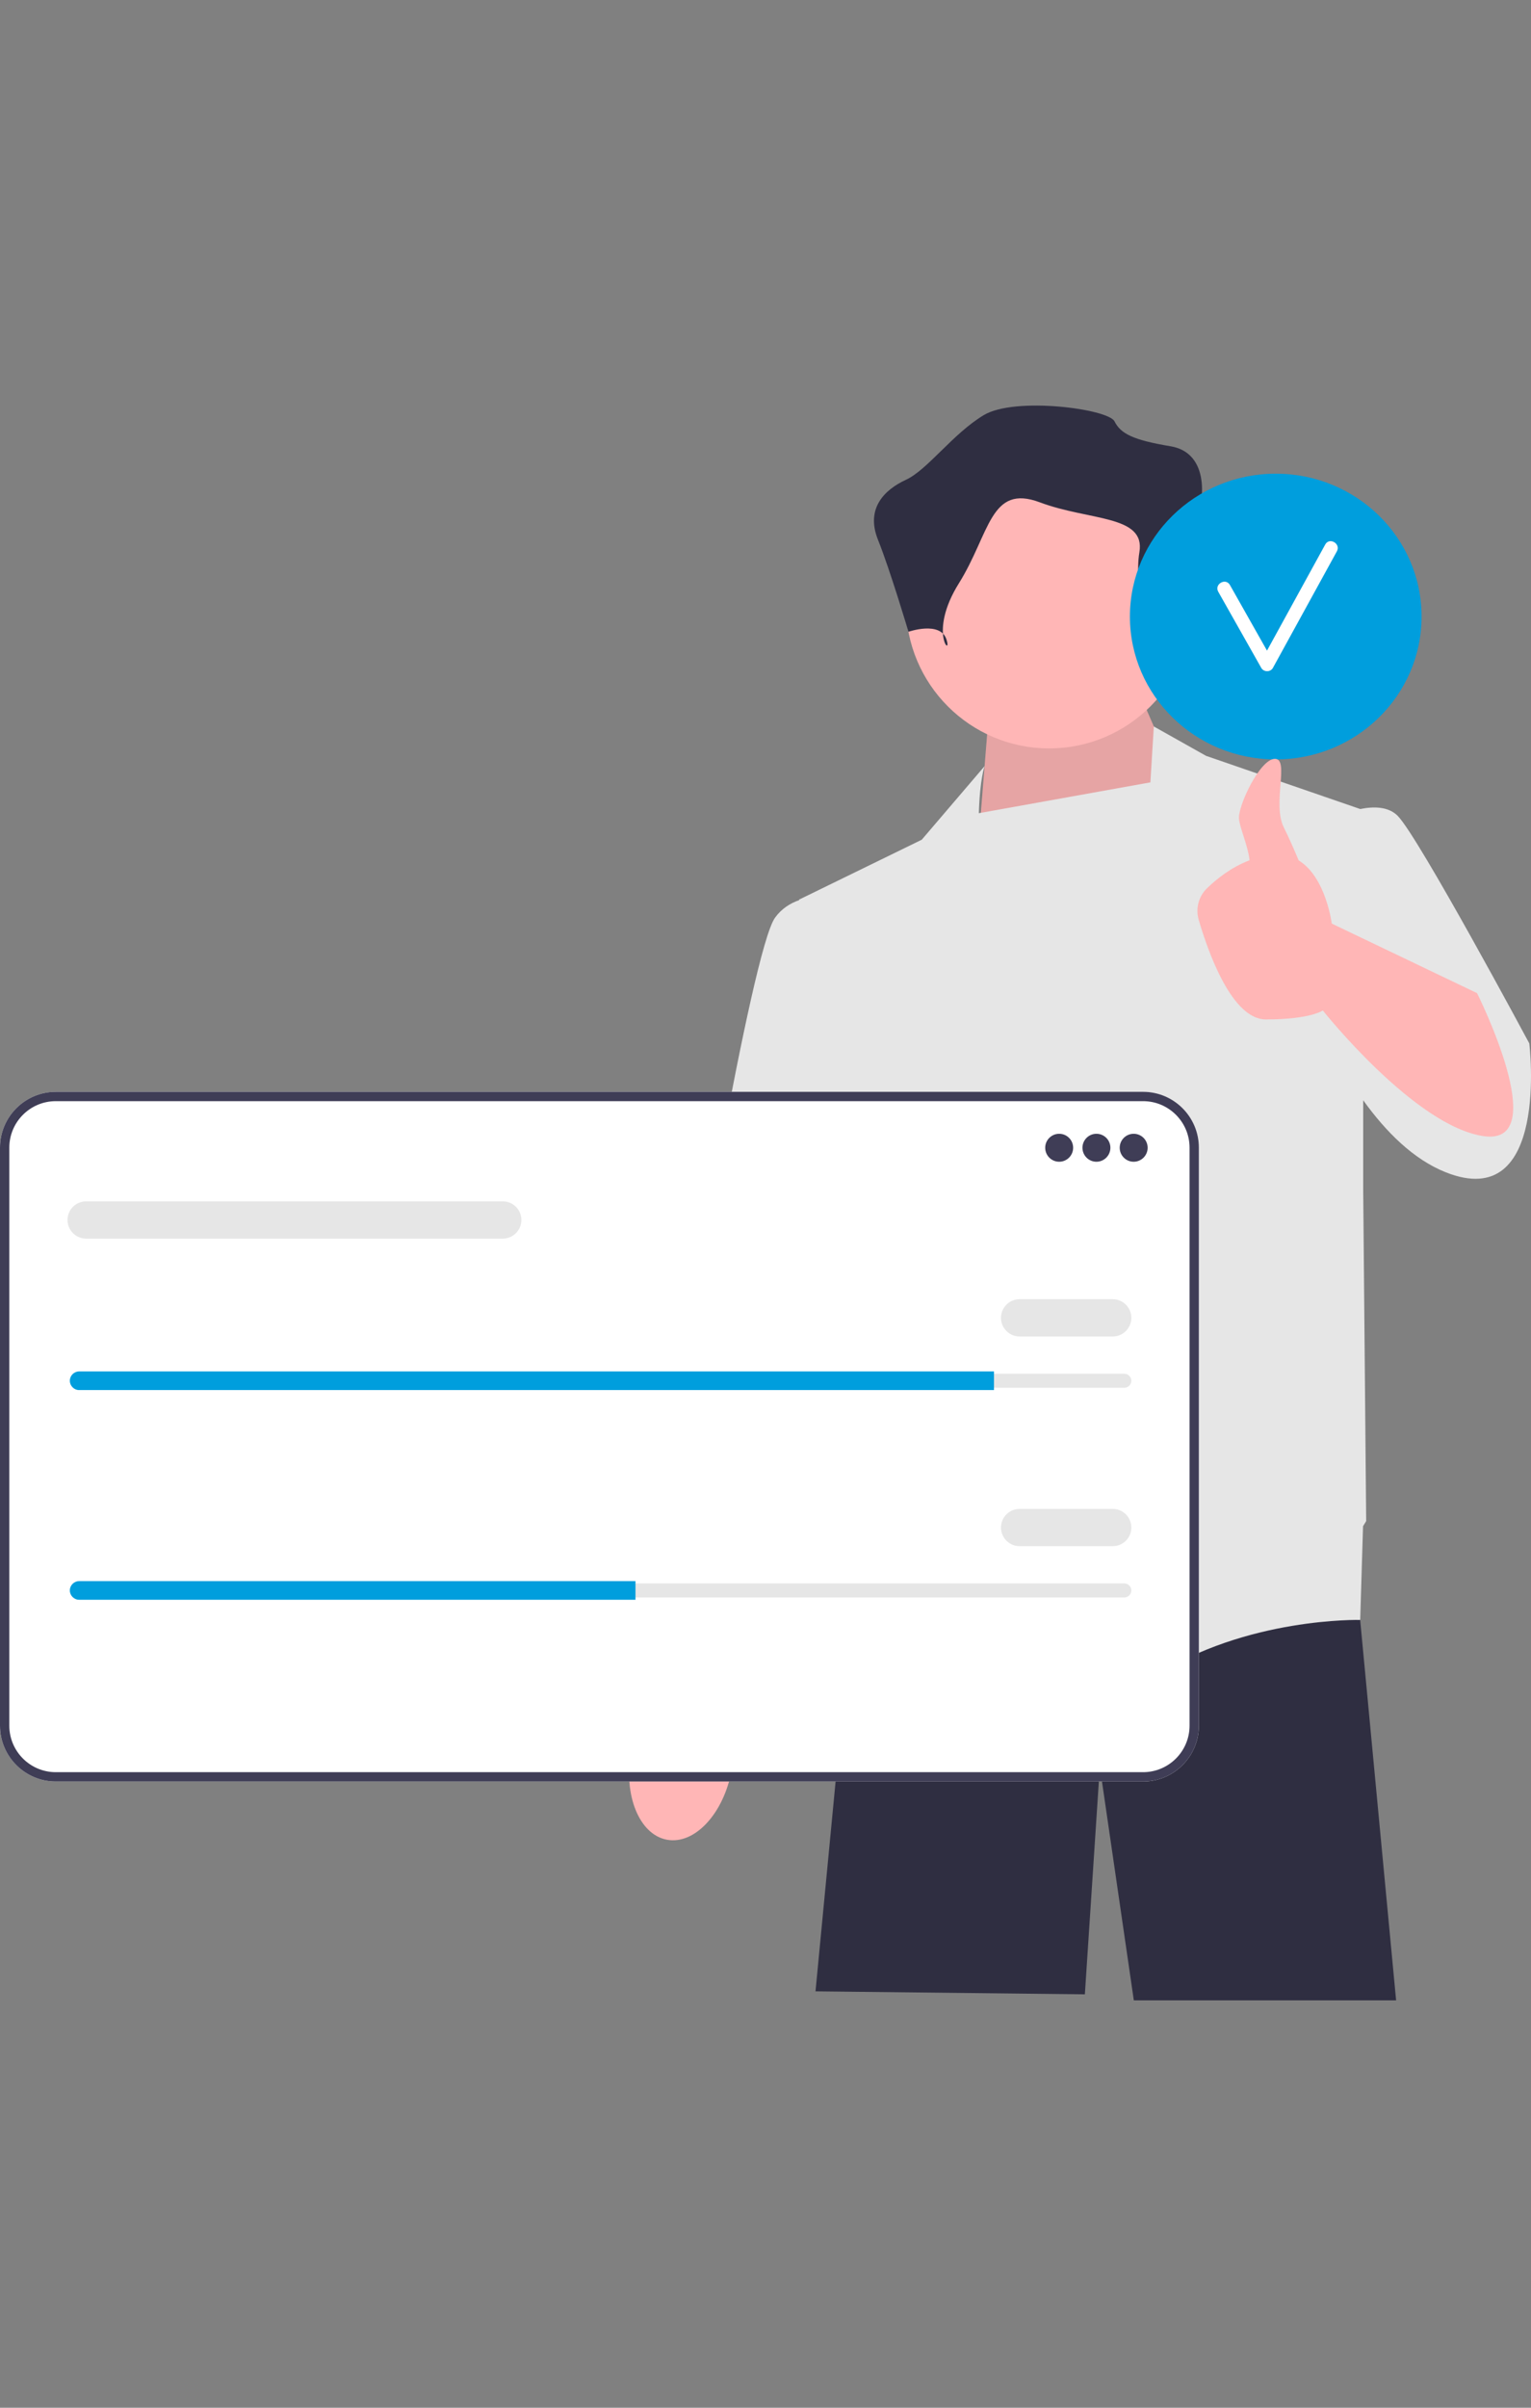 <svg width="238" height="374" viewBox="0 0 238 374" fill="none" xmlns="http://www.w3.org/2000/svg">
<rect x="0" y="0" width="238" height="374" fill="#808080" stroke="none"/>
<path d="M211.448 251.519L211.443 251.631L217.031 310.717H176.257L170.972 274.428L168.646 309.786L126.774 309.321L131.222 262.899L135.004 241.382V241.377L135.572 238.139H210.336L210.434 239.312L211.448 251.519Z" fill="#2F2E41"/>
<path d="M103.694 285.772C108.012 286.558 112.515 281.695 113.751 274.909C114.293 271.939 114.118 269.093 113.388 266.765L114.051 262.853L125.162 210.23C125.162 210.23 145.623 169.3 145.623 162.195C145.622 155.089 139.704 151.604 139.704 151.604L131.695 151.679L106.58 213.02L102.057 258.348L101.325 264.567C99.822 266.488 98.655 269.09 98.114 272.06C96.877 278.846 99.376 284.985 103.694 285.772Z" fill="#FFB6B6"/>
<path d="M185.162 126.249L177.718 109.035L153.525 113.222L151.897 133.474L185.162 126.249Z" fill="#FFB6B6"/>
<path opacity="0.1" d="M185.162 126.249L177.718 109.035L153.525 113.222L151.897 133.474L185.162 126.249Z" fill="black"/>
<path d="M237.734 162.072C237.734 162.072 220.52 129.971 217.264 126.714C215.814 125.264 213.535 125.244 211.451 125.667L187.488 117.409L179.366 112.845L178.831 121.528L152.165 126.314C152.313 121.019 153.06 119.005 153.06 119.005L143.29 130.436L124.215 139.741L124.226 139.824C122.826 140.313 121.499 141.149 120.493 142.532C116.771 147.65 106.536 209.992 106.536 209.992L128.402 214.644L131.378 195.97L133.52 212.784L135.148 244.187C135.148 244.187 164.924 269.776 179.346 260.471C193.769 251.166 211.448 251.631 211.448 251.631L211.889 237.075C212.203 236.573 212.378 236.278 212.378 236.278L211.913 184.644V170.904C215.458 175.842 219.735 180.089 224.707 182.078C240.991 188.591 237.734 162.072 237.734 162.072V162.072Z" fill="#E6E6E6"/>
<path d="M163.093 116.251C175.385 116.251 185.349 106.286 185.349 93.994C185.349 81.702 175.385 71.738 163.093 71.738C150.801 71.738 140.836 81.702 140.836 93.994C140.836 106.286 150.801 116.251 163.093 116.251Z" fill="#FFB6B6"/>
<path d="M179.06 100.284C179.06 100.284 180.995 93.51 185.349 93.994C189.704 94.478 190.672 90.608 189.704 88.672C188.736 86.737 186.801 77.06 186.801 77.06C186.801 77.06 187.769 70.286 181.963 69.319C176.157 68.351 174.221 67.383 173.254 65.448C172.286 63.513 157.771 61.577 152.932 64.48C148.094 67.383 144.223 72.953 140.837 74.523C137.45 76.092 134.547 78.995 136.482 83.834C138.417 88.672 141.224 98.135 141.224 98.135C141.224 98.135 146.159 96.413 147.126 99.317C148.094 102.22 144.223 98.349 149.062 90.608C153.9 82.866 153.9 75.125 161.642 78.028C169.383 80.931 178.092 79.963 177.124 85.769C176.157 91.575 179.06 100.284 179.06 100.284V100.284Z" fill="#2F2E41"/>
<path d="M177.699 276.724H8.669C3.889 276.724 0 272.835 0 268.055V178.267C0 173.487 3.889 169.598 8.669 169.598H177.699C182.479 169.598 186.368 173.487 186.368 178.267V268.055C186.368 272.835 182.479 276.724 177.699 276.724Z" fill="white"/>
<path d="M177.699 276.724H8.669C3.889 276.724 0 272.835 0 268.055V178.267C0 173.487 3.889 169.598 8.669 169.598H177.699C182.479 169.598 186.368 173.487 186.368 178.267V268.055C186.368 272.835 182.479 276.724 177.699 276.724ZM8.669 171.046C4.687 171.046 1.448 174.285 1.448 178.267V268.055C1.448 272.037 4.687 275.277 8.669 275.277H177.699C181.68 275.277 184.92 272.037 184.92 268.055V178.267C184.92 174.285 181.68 171.046 177.699 171.046H8.669Z" fill="#3F3D56"/>
<path d="M164.653 180.456C165.852 180.456 166.824 179.483 166.824 178.284C166.824 177.085 165.852 176.113 164.653 176.113C163.454 176.113 162.481 177.085 162.481 178.284C162.481 179.483 163.454 180.456 164.653 180.456Z" fill="#3F3D56"/>
<path d="M170.443 180.456C171.643 180.456 172.615 179.483 172.615 178.284C172.615 177.085 171.643 176.113 170.443 176.113C169.244 176.113 168.272 177.085 168.272 178.284C168.272 179.483 169.244 180.456 170.443 180.456Z" fill="#3F3D56"/>
<path d="M176.234 180.456C177.433 180.456 178.405 179.483 178.405 178.284C178.405 177.085 177.433 176.113 176.234 176.113C175.035 176.113 174.062 177.085 174.062 178.284C174.062 179.483 175.035 180.456 176.234 180.456Z" fill="#3F3D56"/>
<path d="M12.305 213.39C11.706 213.39 11.219 213.877 11.219 214.475C11.219 214.767 11.332 215.037 11.537 215.237C11.743 215.448 12.013 215.561 12.305 215.561H174.786C175.385 215.561 175.872 215.074 175.872 214.475C175.872 214.183 175.759 213.913 175.555 213.714C175.348 213.503 175.078 213.39 174.786 213.39H12.305Z" fill="#E6E6E6"/>
<path d="M154.519 213.028V215.923H12.305C11.907 215.923 11.545 215.764 11.284 215.496C11.017 215.235 10.857 214.874 10.857 214.475C10.857 213.679 11.509 213.028 12.305 213.028H154.519Z" fill="#009EDD"/>
<path d="M172.977 207.599H158.5C156.904 207.599 155.605 206.3 155.605 204.704C155.605 203.107 156.904 201.808 158.5 201.808H172.977C174.573 201.808 175.872 203.107 175.872 204.704C175.872 206.3 174.573 207.599 172.977 207.599Z" fill="#E6E6E6"/>
<path d="M78.155 192.399H13.39C11.794 192.399 10.495 191.1 10.495 189.503C10.495 187.906 11.794 186.608 13.39 186.608H78.155C79.752 186.608 81.051 187.906 81.051 189.503C81.051 191.1 79.752 192.399 78.155 192.399Z" fill="#E6E6E6"/>
<path d="M12.305 245.962C11.706 245.962 11.219 246.449 11.219 247.047C11.219 247.339 11.332 247.609 11.537 247.809C11.743 248.02 12.013 248.133 12.305 248.133H174.786C175.385 248.133 175.872 247.646 175.872 247.047C175.872 246.755 175.759 246.485 175.555 246.286C175.348 246.075 175.078 245.962 174.786 245.962H12.305Z" fill="#E6E6E6"/>
<path d="M98.785 245.6V248.495H12.305C11.907 248.495 11.545 248.336 11.284 248.068C11.017 247.808 10.857 247.446 10.857 247.048C10.857 246.251 11.509 245.6 12.305 245.6H98.785Z" fill="#009EDD"/>
<path d="M172.977 240.171H158.5C156.904 240.171 155.605 238.873 155.605 237.276C155.605 235.679 156.904 234.381 158.5 234.381H172.977C174.573 234.381 175.872 235.679 175.872 237.276C175.872 238.873 174.573 240.171 172.977 240.171Z" fill="#E6E6E6"/>
<path d="M198.32 117.964C210.84 117.964 220.989 108.028 220.989 95.772C220.989 83.516 210.84 73.58 198.32 73.58C185.8 73.58 175.65 83.516 175.65 95.772C175.65 108.028 185.8 117.964 198.32 117.964Z" fill="#009EDD"/>
<path d="M206.014 84.578C202.996 90.074 199.978 95.569 196.96 101.065C195.036 97.666 193.123 94.261 191.195 90.866C190.529 89.693 188.718 90.748 189.386 91.923C191.621 95.86 193.833 99.81 196.068 103.746C196.45 104.419 197.5 104.435 197.878 103.746C201.193 97.71 204.508 91.673 207.824 85.636C208.473 84.453 206.664 83.394 206.014 84.578Z" fill="white"/>
<path d="M229.615 154.267L207.028 143.463C207.028 143.463 206.121 136.231 201.886 133.652C201.165 131.934 200.337 130.046 199.585 128.551C197.724 124.853 200.515 117.874 198.189 117.874C195.863 117.874 192.424 125.214 192.606 127.179C192.746 128.688 193.993 131.322 194.25 133.628C191.414 134.698 189.125 136.531 187.621 137.991C186.319 139.255 185.835 141.14 186.344 142.881C187.818 147.928 191.504 158.35 196.793 158.35C203.772 158.35 205.633 156.955 205.633 156.955C205.633 156.955 220.055 175.099 230.756 176.495C241.456 177.89 229.615 154.267 229.615 154.267V154.267Z" fill="#FFB6B6"/>
</svg>
